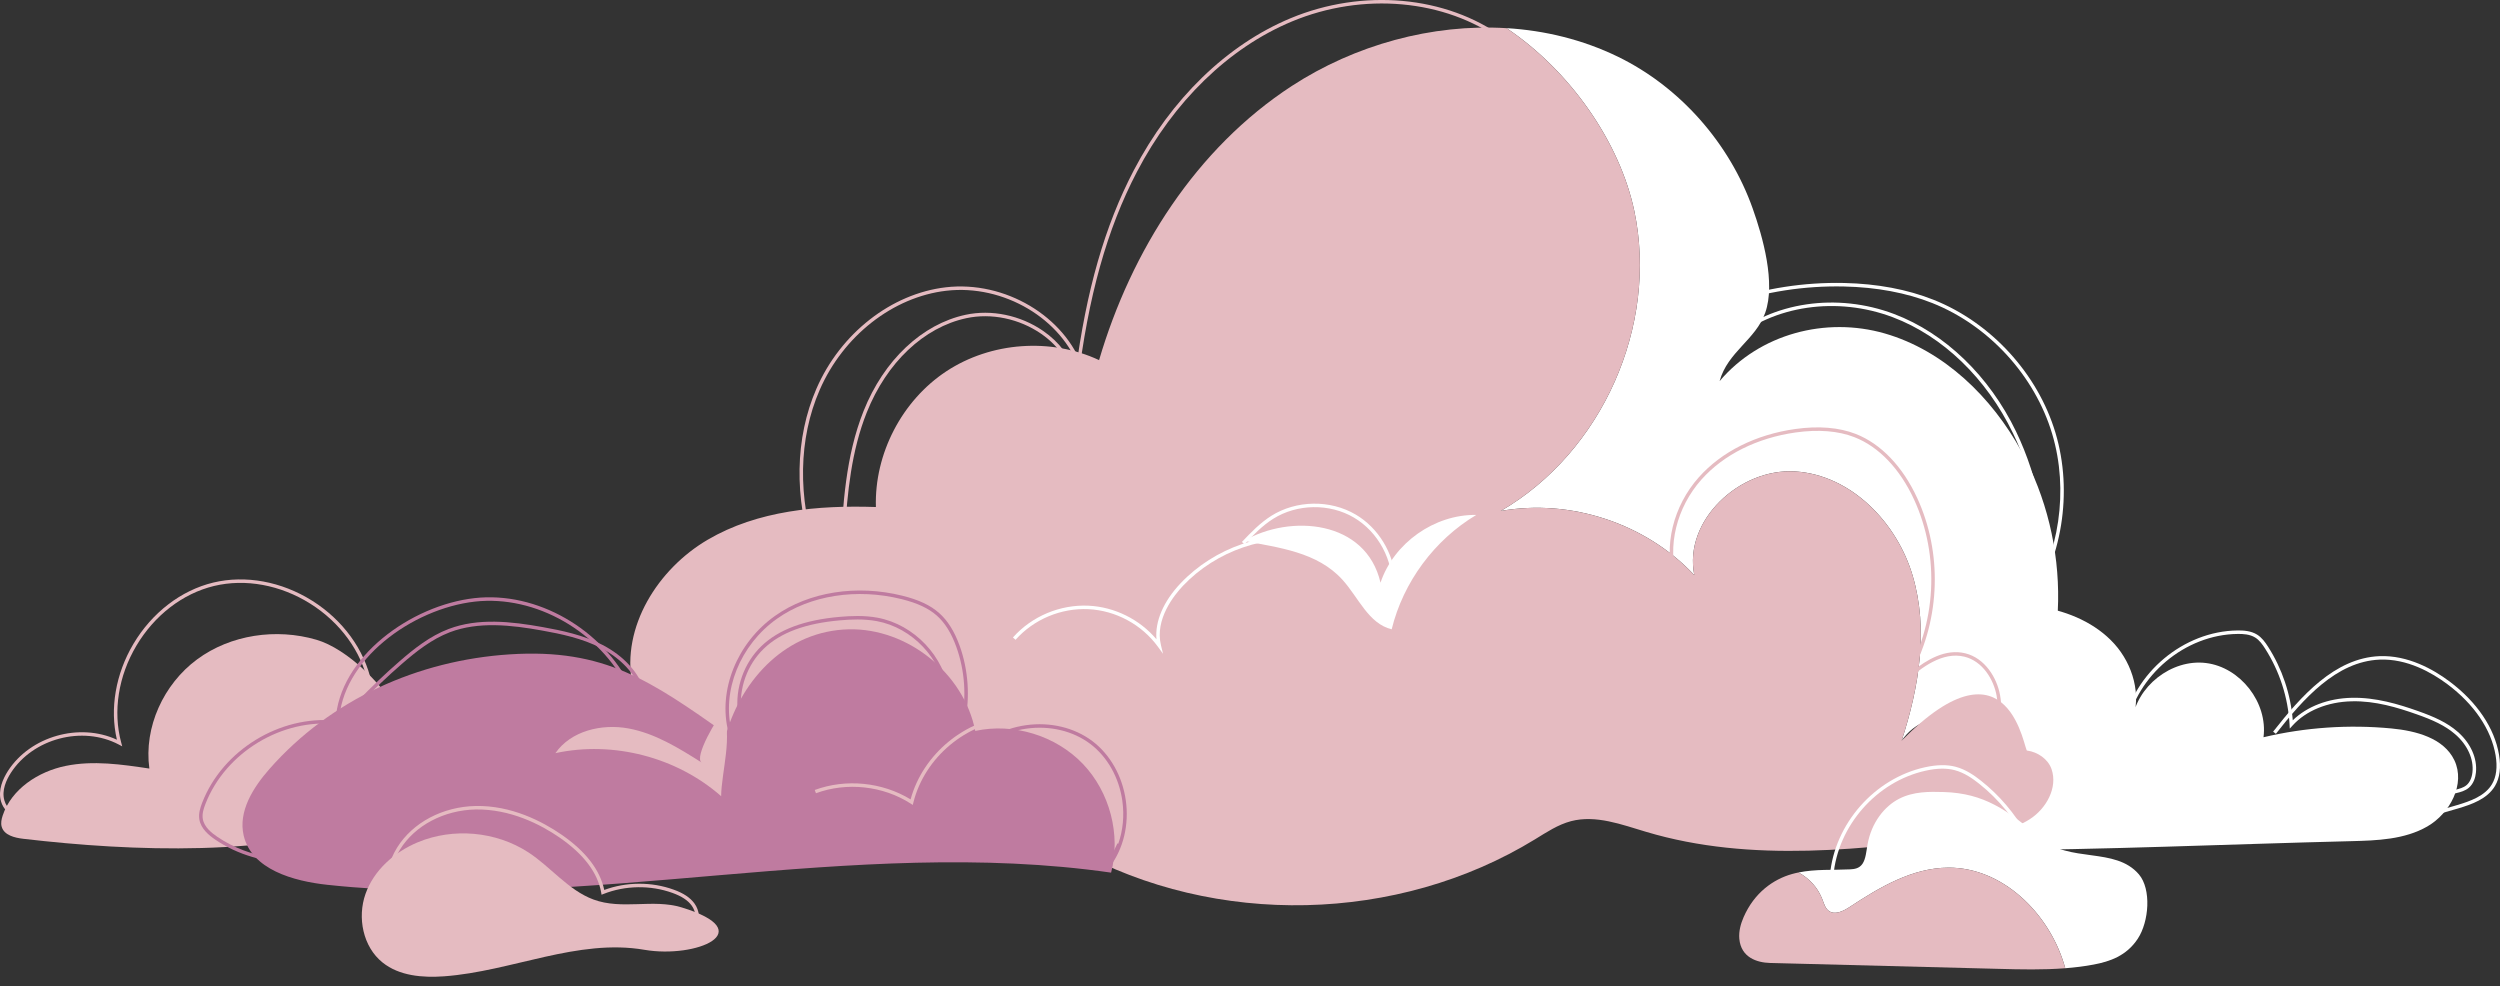 <svg width="109" height="43" viewBox="0 0 109 43" fill="none" xmlns="http://www.w3.org/2000/svg">
<rect x="0" y="0" width="109" height="43" fill="#333333" stroke="none"/>
<path d="M13.792 27.892C12.046 27.383 10.06 27.668 8.596 28.747C7.132 29.826 6.265 31.707 6.512 33.509C5.303 33.328 4.064 33.148 2.867 33.393C1.669 33.638 0.501 34.398 0.117 35.558C0.065 35.716 0.028 35.888 0.074 36.047C0.18 36.416 0.638 36.528 1.019 36.572C5.82 37.132 11.791 37.358 16.432 35.747C20.585 34.307 16.462 28.668 13.792 27.892Z" fill="#E5BBC1"/>
<path d="M102.5 36.675C103.643 36.647 104.841 36.604 105.832 36.033C106.823 35.462 107.503 34.178 107.01 33.146C106.546 32.176 105.332 31.862 104.262 31.76C102.4 31.583 100.509 31.713 98.689 32.144C98.884 30.638 97.683 29.09 96.176 28.907C94.668 28.724 93.131 29.939 92.961 31.448C93.38 30.309 92.998 28.975 92.187 28.074C91.375 27.173 90.196 26.667 89 26.465C87.782 26.259 86.366 26.419 85.589 27.38C85.186 27.878 85.016 28.518 84.822 29.129C83.644 32.855 80.07 37.103 86.361 37.075C91.738 37.051 97.124 36.808 102.5 36.675Z" fill="white"/>
<path d="M87.797 32.574C86.825 30.979 84.013 30.666 82.912 32.291C83.672 29.979 84.085 27.454 83.398 25.119C82.714 22.784 80.714 20.717 78.284 20.555C75.857 20.396 73.391 22.689 73.871 25.074C71.76 22.82 68.472 21.734 65.433 22.278C69.846 19.723 72.31 14.192 71.257 9.201C70.628 6.218 68.472 3.095 65.684 1.227C67.363 1.328 69.011 1.73 70.536 2.47C73.254 3.791 75.416 6.257 76.421 9.101C76.86 10.338 77.424 12.335 76.963 13.639C76.55 14.813 75.326 15.341 74.975 16.617C76.718 14.556 79.6 13.796 82.178 14.539C84.761 15.285 86.84 17.316 88.133 19.673C90.311 23.641 90.336 28.851 87.797 32.574Z" fill="white"/>
<path d="M88.498 35.718C87.781 36.182 86.898 36.302 86.052 36.414C81.295 37.034 76.371 37.643 71.773 36.269C70.701 35.951 69.578 35.52 68.497 35.803C67.927 35.953 67.427 36.288 66.924 36.596C60.95 40.255 53.004 40.436 46.87 37.048C45.806 36.462 44.764 35.764 43.571 35.543C42.443 35.334 41.286 35.565 40.161 35.772C31.955 37.269 23.484 37.291 15.269 35.845C14.94 35.786 14.596 35.716 14.342 35.501C13.51 34.789 14.381 33.457 15.278 32.828C18.808 30.345 23.288 29.248 27.567 29.817C27.087 27.34 28.682 24.804 30.86 23.53C33.036 22.256 35.667 22.022 38.189 22.106C38.12 19.782 39.326 17.461 41.267 16.184C43.209 14.908 45.817 14.718 47.92 15.701C49.323 10.928 52.155 6.462 56.325 3.747C59.073 1.959 62.433 1.029 65.684 1.228C68.472 3.096 70.628 6.219 71.257 9.202C72.31 14.193 69.846 19.723 65.433 22.279C68.472 21.734 71.76 22.821 73.871 25.075C73.391 22.689 75.857 20.396 78.284 20.556C80.714 20.718 82.714 22.785 83.398 25.119C84.085 27.454 83.672 29.979 82.912 32.292C87.692 27.438 88.261 32.884 88.386 32.725C88.844 32.789 89.294 33.091 89.448 33.535C89.725 34.342 89.219 35.255 88.498 35.718Z" fill="#E5BBC1"/>
<path d="M37.014 27.438C39.573 27.384 42.026 29.357 42.521 31.868C44.19 31.507 46.028 32.07 47.21 33.302C48.391 34.535 48.875 36.396 48.444 38.047C37.152 36.425 25.636 39.785 14.292 38.58C12.785 38.42 10.973 37.908 10.625 36.433C10.377 35.377 11.039 34.331 11.756 33.518C14.429 30.489 18.226 28.788 22.225 28.53C26.367 28.262 28.379 29.692 31.657 31.995C32.382 29.568 34.316 27.496 37.014 27.438Z" fill="#BF7BA0"/>
<path d="M93.206 40.93C92.712 41.681 91.983 41.922 91.288 42.054C90.876 42.133 90.461 42.182 90.046 42.215C90.026 42.15 90.009 42.087 89.99 42.024C89.304 39.787 87.297 37.822 84.954 37.829C83.388 37.836 81.961 38.676 80.653 39.539C80.373 39.724 79.997 39.912 79.73 39.711C79.585 39.599 79.529 39.41 79.466 39.239C79.262 38.695 78.886 38.3 78.415 38.04C79.157 37.888 79.908 37.941 80.653 37.904C80.851 37.895 81.061 37.868 81.203 37.664C81.349 37.45 81.371 37.117 81.424 36.82C81.596 35.851 82.175 35.146 82.802 34.826C83.428 34.506 84.107 34.513 84.766 34.533C86.487 34.589 87.525 35.304 88.952 36.536C90.23 37.644 92.221 36.912 93.256 38.122C93.806 38.768 93.7 40.182 93.206 40.93Z" fill="white"/>
<path d="M23.034 37.161C21.625 36.246 19.761 36.078 18.211 36.725C17.199 37.148 16.303 37.937 15.937 38.971C15.571 40.004 15.823 41.279 16.679 41.965C17.412 42.553 18.427 42.635 19.365 42.567C22.311 42.352 25.189 40.91 28.101 41.412C30.346 41.799 33.177 40.612 29.717 39.562C28.462 39.181 27.123 39.682 25.872 39.218C24.773 38.81 23.999 37.786 23.034 37.161Z" fill="#E5BBC1"/>
<path d="M90.046 42.215C89.077 42.291 88.104 42.268 87.135 42.242C83.81 42.156 80.488 42.071 77.162 41.985C76.615 41.968 75.907 41.754 75.834 40.93C75.804 40.597 75.9 40.268 76.022 39.987C76.486 38.923 77.314 38.336 78.137 38.106C78.23 38.079 78.322 38.059 78.414 38.04C78.886 38.3 79.261 38.695 79.466 39.239C79.528 39.41 79.584 39.598 79.729 39.711C79.996 39.912 80.372 39.724 80.652 39.539C81.961 38.676 83.388 37.835 84.953 37.829C87.296 37.822 89.303 39.787 89.989 42.024C90.009 42.087 90.026 42.15 90.046 42.215Z" fill="#E5BBC1"/>
<path d="M60.19 25.405C60.77 23.676 62.542 22.422 64.366 22.451C62.543 23.538 61.183 25.376 60.677 27.437C59.669 27.196 59.228 26.047 58.533 25.279C57.43 24.061 55.747 23.879 54.236 23.582C56.26 22.408 59.558 22.669 60.19 25.405Z" fill="white"/>
<path d="M31.442 34.714C29.503 33.01 26.739 32.292 24.216 32.837C24.89 31.865 26.231 31.546 27.395 31.759C28.558 31.971 29.591 32.615 30.592 33.246C30.235 33.021 31.303 31.234 31.496 31.087C31.976 32.002 31.45 33.68 31.442 34.714Z" fill="#E5BBC1"/>
<path d="M89.359 26.154L89.207 26.153C89.224 23.351 88.739 20.905 87.764 18.884C86.614 16.497 84.706 14.656 82.53 13.833C80.092 12.911 77.34 13.312 75.522 14.855C74.733 15.524 74.142 16.373 73.81 17.311L73.667 17.261C74.007 16.297 74.614 15.425 75.423 14.739C77.283 13.161 80.094 12.749 82.584 13.691C84.797 14.527 86.735 16.396 87.902 18.818C88.886 20.86 89.376 23.328 89.359 26.154Z" fill="white"/>
<path d="M88.207 26.866L88.272 25.995L88.424 26.006L88.401 26.315C89.794 24.171 90.207 21.363 89.474 18.915C88.714 16.376 86.711 14.191 84.248 13.213C83.12 12.765 81.825 12.522 80.398 12.491C78.671 12.454 76.968 12.717 75.334 13.275L75.284 13.132C76.936 12.567 78.66 12.301 80.401 12.338C81.847 12.37 83.16 12.617 84.304 13.071C86.809 14.067 88.846 16.289 89.619 18.872C90.392 21.454 89.912 24.431 88.366 26.639L88.207 26.866Z" fill="white"/>
<path d="M105.516 34.759C105.37 34.759 105.224 34.755 105.078 34.745L105.088 34.594C105.752 34.636 106.416 34.58 107.065 34.43C107.226 34.392 107.409 34.343 107.541 34.232C107.68 34.114 107.772 33.915 107.799 33.671C107.861 33.101 107.585 32.485 107.059 32.025C106.608 31.63 106.057 31.386 105.366 31.143C104.54 30.851 103.561 30.551 102.537 30.577C101.486 30.599 100.545 30.984 99.956 31.633L99.834 31.767L99.824 31.585C99.76 30.412 99.391 29.268 98.758 28.278C98.642 28.096 98.51 27.911 98.33 27.799C98.096 27.652 97.792 27.635 97.555 27.64C95.275 27.667 93.154 29.443 92.728 31.683L92.579 31.655C93.018 29.346 95.203 27.515 97.554 27.488C97.811 27.484 98.143 27.502 98.411 27.67C98.616 27.799 98.761 27.999 98.887 28.196C99.503 29.159 99.874 30.265 99.965 31.405C100.585 30.801 101.51 30.446 102.534 30.424C103.578 30.4 104.578 30.703 105.417 30.999C106.124 31.249 106.691 31.499 107.16 31.91C107.723 32.404 108.018 33.068 107.95 33.688C107.929 33.888 107.857 34.164 107.639 34.348C107.482 34.481 107.278 34.537 107.1 34.578C106.579 34.699 106.048 34.759 105.516 34.759Z" fill="white"/>
<path d="M79.936 38.182L79.784 38.169C79.982 35.922 81.725 33.939 83.927 33.453C84.448 33.339 84.887 33.331 85.268 33.432C85.716 33.55 86.098 33.823 86.382 34.048C87.174 34.676 87.846 35.466 88.341 36.349L88.421 36.327L88.523 36.697L88.382 36.751C87.885 35.754 87.161 34.861 86.288 34.168C86.016 33.952 85.65 33.691 85.229 33.58C84.872 33.485 84.457 33.492 83.96 33.602C81.821 34.073 80.128 36 79.936 38.182Z" fill="white"/>
<path d="M60.846 25.684L60.694 25.673C60.763 24.441 60.095 23.193 59.031 22.567C57.968 21.94 56.552 21.963 55.509 22.621C55.035 22.919 54.639 23.333 54.257 23.733L54.148 23.628C54.536 23.221 54.938 22.801 55.428 22.491C56.519 21.804 57.997 21.781 59.109 22.435C60.094 23.015 60.754 24.106 60.841 25.243L60.885 25.247L60.846 25.684Z" fill="white"/>
<path d="M36.788 24.131L36.636 24.121C36.748 22.045 36.863 19.898 37.653 17.918C38.538 15.701 40.2 14.133 42.099 13.725C43.227 13.482 44.491 13.745 45.48 14.427C46.18 14.91 46.669 15.557 46.889 16.281C47.358 12.667 48.17 9.844 49.432 7.428C51.059 4.312 53.486 1.957 56.267 0.796C59.416 -0.517 63.058 -0.186 65.549 1.639L65.459 1.762C63.01 -0.032 59.425 -0.356 56.326 0.937C53.578 2.083 51.177 4.414 49.567 7.498C48.264 9.993 47.444 12.926 46.986 16.728L46.919 17.282L46.835 16.731C46.705 15.878 46.194 15.104 45.393 14.552C44.438 13.893 43.219 13.639 42.131 13.873C40.281 14.271 38.66 15.805 37.794 17.975C37.121 19.659 36.943 21.476 36.836 23.267L36.845 23.267L36.788 24.131Z" fill="#E5BBC1"/>
<path d="M1.336 35.754C1.136 35.754 0.941 35.724 0.764 35.662C0.397 35.533 0.141 35.275 0.043 34.937C-0.097 34.45 0.131 33.949 0.346 33.614C1.324 32.097 3.465 31.496 5.097 32.252C4.781 30.897 5.04 29.384 5.816 28.075C6.624 26.714 7.893 25.739 9.298 25.4C10.703 25.063 12.276 25.351 13.615 26.194C14.954 27.038 15.895 28.332 16.196 29.746L16.047 29.777C15.755 28.404 14.838 27.145 13.534 26.323C12.229 25.501 10.698 25.219 9.333 25.548C7.968 25.877 6.734 26.826 5.947 28.152C5.16 29.478 4.918 31.017 5.284 32.373L5.329 32.541L5.175 32.46C3.595 31.629 1.442 32.195 0.474 33.696C0.276 34.004 0.065 34.462 0.19 34.895C0.296 35.266 0.589 35.438 0.815 35.518C1.3 35.689 1.943 35.594 2.378 35.287L2.465 35.411C2.15 35.634 1.735 35.754 1.336 35.754Z" fill="#E5BBC1"/>
<path d="M30.202 40.624L30.151 40.005L30.303 39.992L30.314 40.124C30.356 39.901 30.282 39.655 30.155 39.481C29.986 39.251 29.721 39.076 29.319 38.931C28.359 38.585 27.264 38.601 26.315 38.976L26.228 39.01L26.212 38.918C26.06 38.051 25.451 37.245 24.402 36.52C23.567 35.943 22.252 35.271 20.744 35.293C19.357 35.32 18.092 35.989 17.442 37.037C17.093 37.6 16.92 38.276 16.955 38.938L16.803 38.946C16.767 38.253 16.948 37.547 17.313 36.957C17.989 35.865 19.303 35.169 20.741 35.141C22.289 35.111 23.635 35.806 24.489 36.395C25.536 37.119 26.16 37.928 26.345 38.802C27.307 38.446 28.405 38.439 29.37 38.788C29.802 38.943 30.09 39.135 30.277 39.39C30.489 39.68 30.573 40.144 30.322 40.469L30.202 40.624Z" fill="#E5BBC1"/>
<path d="M39.797 35.095L39.708 35.038C38.504 34.261 36.92 34.088 35.576 34.585L35.523 34.443C36.879 33.941 38.469 34.1 39.702 34.854C40.24 32.873 42.092 31.347 44.144 31.207C44.28 31.198 44.425 31.176 44.463 31.082C44.464 31.078 44.468 31.068 44.452 31.05C44.427 31.021 44.385 31.01 44.374 31.013L44.235 31.009C44.233 30.947 44.262 30.897 44.313 30.873C44.391 30.838 44.492 30.878 44.552 30.934C44.612 30.992 44.632 31.068 44.604 31.138C44.526 31.334 44.275 31.351 44.154 31.359C42.132 31.497 40.31 33.025 39.823 34.992L39.797 35.095Z" fill="#E5BBC1"/>
<path d="M86.907 33.017L86.601 31.956L86.747 31.914L86.894 32.425C87.055 31.738 87.175 31.023 87.053 30.338C86.926 29.628 86.442 28.825 85.646 28.631C84.696 28.398 83.766 29.113 83.148 29.669L82.773 30.006L83.032 29.573C84.43 27.236 84.59 24.248 83.451 21.775C82.834 20.437 81.912 19.473 80.853 19.061C80.146 18.785 79.284 18.717 78.293 18.855C76.613 19.092 75.154 19.82 74.185 20.906C73.098 22.126 72.682 23.826 73.126 25.235L72.981 25.281C72.521 23.821 72.949 22.064 74.072 20.805C75.064 19.692 76.556 18.946 78.271 18.705C79.289 18.562 80.176 18.634 80.909 18.919C82.004 19.346 82.956 20.337 83.589 21.711C84.689 24.098 84.599 26.955 83.376 29.273C83.999 28.767 84.824 28.273 85.683 28.483C86.545 28.694 87.068 29.553 87.203 30.311C87.347 31.119 87.17 31.955 86.976 32.741L86.907 33.017Z" fill="#E5BBC1"/>
<path d="M35.47 24.25C34.614 21.695 34.659 19.1 35.598 16.942C36.645 14.536 38.859 12.803 41.239 12.526C43.809 12.228 46.437 13.787 47.225 16.077L47.081 16.127C46.315 13.901 43.757 12.386 41.256 12.677C38.929 12.948 36.763 14.646 35.738 17.002C34.814 19.126 34.77 21.683 35.614 24.201L35.47 24.25Z" fill="#E5BBC1"/>
<path d="M50.709 28.506L50.483 28.195C49.779 27.229 48.646 26.617 47.453 26.56C46.257 26.505 45.072 27.002 44.278 27.895L44.164 27.794C44.988 26.866 46.221 26.352 47.46 26.408C48.599 26.463 49.686 27.004 50.422 27.872C50.353 27.093 50.724 26.223 51.468 25.437C52.95 23.87 55.197 23.099 57.33 23.427L57.307 23.577C55.222 23.257 53.027 24.01 51.578 25.541C51.198 25.943 50.342 27 50.618 28.132L50.709 28.506Z" fill="white"/>
<path d="M104.333 35.997L104.299 35.849C105.246 35.63 106.197 35.38 107.124 35.104C107.703 34.932 108.347 34.706 108.652 34.187C108.841 33.867 108.894 33.446 108.809 32.936C108.619 31.807 107.873 30.705 106.709 29.833C106.017 29.316 104.942 28.71 103.751 28.76C101.86 28.84 100.425 30.471 99.228 31.994L99.108 31.9C100.326 30.351 101.79 28.691 103.744 28.608C104.978 28.559 106.088 29.179 106.799 29.712C107.996 30.607 108.763 31.744 108.958 32.911C109.05 33.458 108.991 33.913 108.784 34.265C108.45 34.831 107.774 35.07 107.167 35.25C106.237 35.526 105.284 35.778 104.333 35.997Z" fill="white"/>
<path d="M31.761 31.931C31.29 30.116 32.128 28.026 33.797 26.848C35.276 25.803 37.352 25.476 39.35 25.975C40.062 26.152 40.57 26.392 40.948 26.729C41.323 27.062 41.615 27.53 41.842 28.159C42.221 29.215 42.302 30.401 42.068 31.498L41.919 31.466C42.147 30.396 42.068 29.241 41.698 28.211C41.481 27.606 41.203 27.159 40.847 26.842C40.487 26.523 40 26.294 39.313 26.123C37.358 25.636 35.328 25.953 33.884 26.972C32.266 28.114 31.453 30.138 31.907 31.893L31.761 31.931Z" fill="#BF7BA0"/>
<path d="M48.394 37.786L48.265 37.706L48.721 36.77L48.756 36.787C48.96 36.21 49.025 35.564 48.934 34.917C48.791 33.9 48.28 32.994 47.531 32.431C46.783 31.867 45.771 31.626 44.754 31.769C43.737 31.912 42.831 32.423 42.267 33.172L42.146 33.08C42.734 32.3 43.677 31.767 44.733 31.618C45.787 31.469 46.842 31.721 47.623 32.309C48.403 32.896 48.936 33.839 49.085 34.895C49.234 35.952 48.982 37.005 48.394 37.786Z" fill="#BF7BA0"/>
<path d="M14.926 31.942C14.868 31.411 15.223 30.96 15.615 30.551C16.189 29.952 16.799 29.372 17.426 28.828C18.055 28.281 18.75 27.732 19.559 27.424C20.843 26.934 22.289 27.094 23.66 27.341C24.486 27.489 25.438 27.685 26.279 28.123C27.195 28.601 27.844 29.311 28.108 30.123C28.157 30.274 28.21 30.347 28.27 30.347C28.27 30.347 28.271 30.347 28.272 30.347C28.267 30.344 28.26 30.309 28.25 30.298C28.253 30.301 28.265 30.308 28.281 30.308C28.299 30.307 28.309 30.298 28.312 30.295L28.178 30.223C28.215 30.156 28.272 30.147 28.312 30.161C28.387 30.187 28.426 30.293 28.414 30.374C28.403 30.447 28.35 30.496 28.277 30.499C28.275 30.499 28.272 30.499 28.269 30.499C28.071 30.499 27.993 30.261 27.963 30.17C27.712 29.396 27.089 28.717 26.208 28.258C25.387 27.829 24.448 27.637 23.633 27.491C22.284 27.248 20.863 27.09 19.613 27.566C18.827 27.866 18.145 28.405 17.525 28.943C16.902 29.484 16.296 30.061 15.725 30.656C15.358 31.039 15.026 31.457 15.077 31.925L14.926 31.942Z" fill="#BF7BA0"/>
<path d="M32.17 31.046C32.045 30.001 32.439 28.9 33.197 28.171C33.951 27.446 35.071 27.028 36.622 26.894C37.078 26.855 37.677 26.823 38.261 26.932C39.867 27.233 41.184 28.628 41.392 30.248L41.241 30.268C41.041 28.711 39.776 27.371 38.233 27.082C37.667 26.976 37.081 27.007 36.635 27.046C35.12 27.177 34.03 27.581 33.303 28.281C32.578 28.977 32.202 30.03 32.321 31.028L32.17 31.046Z" fill="#BF7BA0"/>
<path d="M12.719 37.61C11.541 37.61 10.357 37.266 9.39 36.611C9.122 36.429 8.757 36.139 8.691 35.722C8.651 35.468 8.728 35.221 8.817 34.992C9.707 32.709 12.197 31.184 14.633 31.416C14.779 28.651 17.921 26.389 20.69 26.078C23.39 25.773 26.262 27.413 27.52 29.973L27.383 30.04C26.153 27.536 23.346 25.934 20.707 26.23C17.972 26.537 14.867 28.778 14.782 31.503L14.78 31.585L14.698 31.576C12.3 31.309 9.834 32.801 8.959 35.048C8.877 35.257 8.807 35.48 8.841 35.699C8.898 36.058 9.231 36.32 9.476 36.486C10.884 37.439 12.765 37.716 14.388 37.209L14.433 37.354C13.882 37.526 13.301 37.61 12.719 37.61Z" fill="#BF7BA0"/>
</svg>
